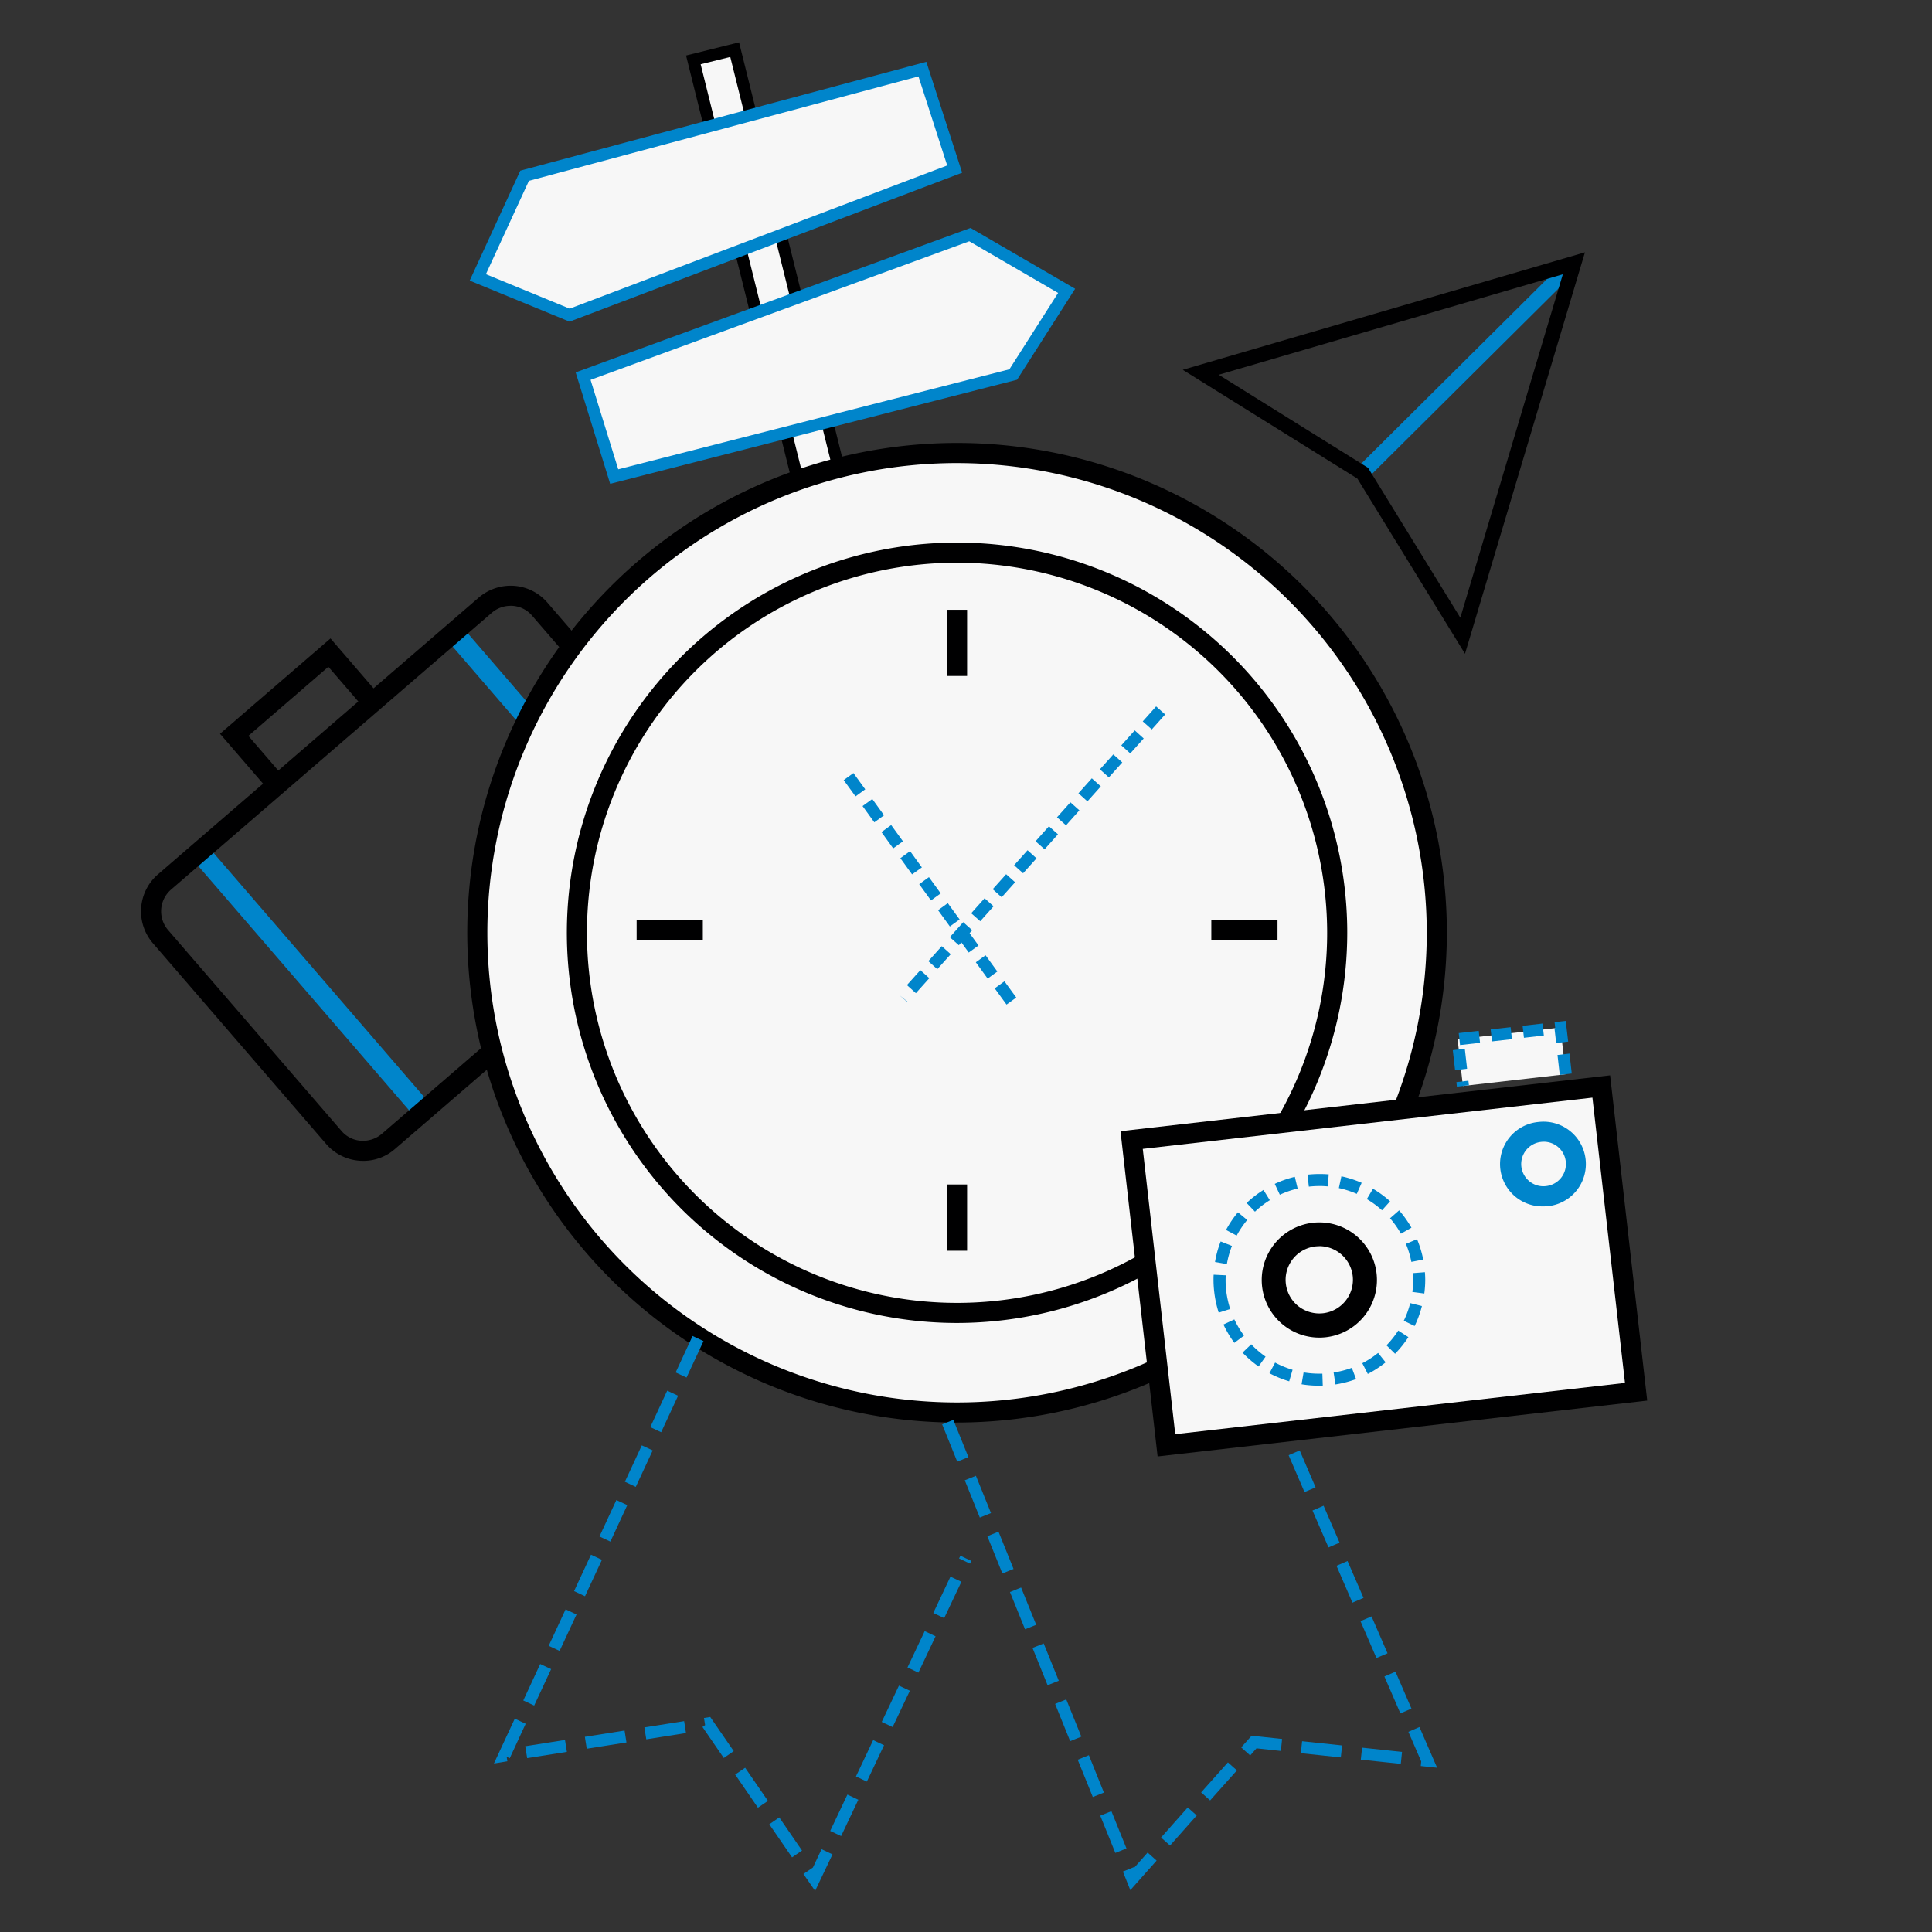 <svg xmlns="http://www.w3.org/2000/svg" xmlns:xlink="http://www.w3.org/1999/xlink" width="137" height="137" viewBox="0 0 137 137"><rect x="0" y="0" width="137" height="137" fill="#333333" stroke="none"/><defs><clipPath id="a"><rect width="106.805" height="131.089" fill="none"/></clipPath></defs><g transform="translate(-1190 -910)"><g transform="translate(1200 913)"><rect width="3.021" height="41.655" transform="translate(39.166 1.247) rotate(-13.957)" fill="#f7f7f7"/><path d="M14.595,1.556l2.1-.519,9.842,39.6-2.1.522ZM17.319,0,13.56.935,23.815,42.189l3.754-.932Z" transform="translate(25.089 0.001)" fill="#000001"/><path d="M11,14.821,13.2,21.938,41.5,14.7l3.785-5.931L38.423,4.785Z" transform="translate(20.349 8.854)" fill="#f7f7f7"/><path d="M13.261,22.759l-2.448-7.9,28-10.244,7.419,4.312-4.119,6.453ZM11.87,15.388l1.964,6.342L41.57,14.639l3.454-5.415-6.3-3.663Z" transform="translate(20.007 8.549)" fill="#0085cb"/><path d="M11.7,8.229,8.379,15.434l6.51,2.676,27.3-10.355L39.9.667Z" transform="translate(15.503 1.235)" fill="#f7f7f7"/><path d="M9.326,15.546l3.05-6.621L40,1.52l2.038,6.316L15.266,17.988Zm2.634-7.394-.194.051L8.177,16l7.08,2.91L42.716,8.494l.382-.145L40.559.485Z" transform="translate(15.129 0.898)" fill="#0085cb"/><rect width="1.427" height="24.295" transform="translate(3.6 57.877) rotate(-40.795)" fill="#0085cb"/><rect width="1.426" height="24.296" transform="matrix(0.757, -0.653, 0.653, 0.757, 21.635, 42.313)" fill="#0085cb"/><g transform="translate(0 0)"><g clip-path="url(#a)"><path d="M15.751,54.3c-.086,0-.174,0-.259-.009a3.445,3.445,0,0,1-2.36-1.183L.836,38.862a3.46,3.46,0,0,1,.356-4.868L23.951,14.356a3.478,3.478,0,0,1,2.508-.829,3.442,3.442,0,0,1,2.357,1.186l12.3,14.251a3.45,3.45,0,0,1-.359,4.863L18,53.467a3.41,3.41,0,0,1-2.246.835M26.2,14.943a2.022,2.022,0,0,0-1.32.49L2.124,35.071a2.036,2.036,0,0,0-.211,2.856l12.3,14.248a1.988,1.988,0,0,0,1.382.7,2.064,2.064,0,0,0,1.474-.482L39.824,32.751a2.039,2.039,0,0,0,.211-2.859l-12.3-14.248a2,2,0,0,0-1.382-.7c-.051,0-.1-.006-.154-.006" transform="translate(-0.001 25.016)" fill="#000001"/><path d="M5.485,25.67l-3.52-4.079L9.8,14.83l3.517,4.079-1.08.932-2.588-3-5.672,4.9,2.588,3Z" transform="translate(3.636 27.441)" fill="#000001"/><path d="M8.367,44.239A34.018,34.018,0,1,0,42.385,10.218,34.018,34.018,0,0,0,8.367,44.239" transform="translate(15.481 18.907)" fill="#f7f7f7"/><path d="M42.847,79.431A34.732,34.732,0,1,1,77.58,44.7a34.769,34.769,0,0,1-34.733,34.73m0-68.038A33.307,33.307,0,1,0,76.155,44.7,33.344,33.344,0,0,0,42.847,11.393" transform="translate(15.018 18.444)" fill="#000001"/><path d="M31.556,71.536l-.829-1.2.673-.459.613-1.3.775.368ZM29.92,69.158,28.307,66.81l.707-.485,1.613,2.349ZM33.4,67.648l-.775-.365,1.22-2.577.775.365Zm-5.9-2.012-1.613-2.351.707-.482,1.616,2.349Zm7.724-1.853-.772-.365,1.22-2.574.772.362ZM8.78,62.5l1.479-3.178.772.362L9.9,62.127l-.217-.1.051.316Zm2.357-.379L11,61.277l2.819-.445.134.844Zm13.941-.011-1.511-2.2.188-.131-.08-.507.445-.068,1.665,2.42Zm-9.716-.656-.134-.844,2.816-.445.134.844Zm4.221-.667-.134-.844,2.819-.445.131.844Zm17.469-.869-.772-.365L37.5,56.979l.775.362ZM11.633,58.393l-.772-.362,1.2-2.585.775.362Zm27.248-2.337-.775-.365,1.22-2.577.772.365ZM13.437,54.517l-.775-.362,1.2-2.585.775.362Zm27.271-2.326-.772-.365,1.217-2.577.775.365Zm-25.47-1.553-.775-.362,1.2-2.582.775.362Zm27.3-2.312-.775-.365.094-.194.772.365Zm-25.5-1.562-.775-.362,1.2-2.585.772.362Zm1.8-3.879-.772-.362,1.2-2.582.772.359Zm1.8-3.876-.772-.359,1.2-2.585.772.359Zm1.8-3.876-.772-.362,1.2-2.585.775.362Z" transform="translate(16.245 59.551)" fill="#0085cb"/><path d="M33.274,72.364l-.527-1.317.79-.319.017.037L34.5,69.7l.638.567Zm-1.063-2.639-1.069-2.642.79-.319L33,69.405ZM36.09,69.2l-.638-.567L37.344,66.5l.638.567Zm2.842-3.2-.638-.567,1.9-2.129.638.567Zm-8.32-.242-1.069-2.642.79-.322L31.4,65.444ZM55.03,63.685l-1.16-.123.031-.325-.909-2.1.784-.339Zm-2.577-.276-2.836-.3.091-.849,2.833.3ZM48.2,62.952l-2.833-.3.088-.849,2.836.3Zm-6.427-.14-.638-.57.741-.829,2.16.231-.088.849-1.727-.185ZM29.007,61.8l-1.066-2.642.79-.319L29.8,61.479Zm23.418-1.97L51.29,57.212l.787-.339,1.132,2.617Zm-25.019-2-1.069-2.642.792-.319L28.2,57.514Zm23.321-1.927L49.595,53.29l.784-.339,1.134,2.617Zm-24.92-2.038-1.069-2.642.79-.319L26.6,53.549Zm23.218-1.887-1.132-2.614.784-.339,1.134,2.614ZM24.2,49.907l-1.066-2.642.792-.322,1.066,2.645ZM47.326,48.06l-1.134-2.617.787-.339,1.132,2.617ZM22.6,45.942,21.534,43.3l.79-.319,1.069,2.642Zm23.024-1.807L44.5,41.521l.784-.339L46.411,43.8ZM21,41.977l-1.069-2.642.792-.319,1.069,2.642Zm22.925-1.764L42.794,37.6l.784-.339,1.134,2.617Zm-1.7-3.922-1.134-2.617.787-.339,1.132,2.617Zm-1.7-3.922-.14-.319.787-.342.137.319Z" transform="translate(36.879 58.669)" fill="#0085cb"/><path d="M29.636,45.874c-.185,0-.373-.006-.564-.011l.034-.855a13.392,13.392,0,0,0,2.75-.168l.14.841a14.488,14.488,0,0,1-2.36.194m-2.029-.143a14.394,14.394,0,0,1-2.842-.707l.288-.8a13.517,13.517,0,0,0,2.676.664Zm5.823-.362-.225-.827a13.445,13.445,0,0,0,2.571-.995l.39.761a14.277,14.277,0,0,1-2.736,1.06m-10.019-.912a14.243,14.243,0,0,1-2.5-1.533l.519-.681a13.486,13.486,0,0,0,2.351,1.445Zm14.026-.881-.467-.718a13.89,13.89,0,0,0,2.152-1.724l.6.61a14.848,14.848,0,0,1-2.286,1.833m-17.643-1.6A14.494,14.494,0,0,1,17.87,39.76l.7-.493a13.223,13.223,0,0,0,1.807,2.084Zm20.921-1.311-.656-.547a13.712,13.712,0,0,0,1.533-2.289l.755.4a14.437,14.437,0,0,1-1.633,2.437M17.086,38.517a14.29,14.29,0,0,1-1.163-2.691l.812-.257a13.787,13.787,0,0,0,1.1,2.528ZM42.969,36.9l-.79-.322a13.428,13.428,0,0,0,.767-2.648l.841.154a14.171,14.171,0,0,1-.818,2.816M15.555,34.407a14.567,14.567,0,0,1-.125-5.182l.847.134a13.292,13.292,0,0,0-.165,2.129,13.818,13.818,0,0,0,.279,2.745Zm28.423-1.781-.852-.066c.029-.353.04-.71.04-1.069a13.9,13.9,0,0,0-.1-1.69l.847-.105a14.566,14.566,0,0,1,.111,1.8c0,.382-.017.761-.043,1.134m-1.16-4.184a13.528,13.528,0,0,0-.889-2.608l.772-.359a14.187,14.187,0,0,1,.952,2.776Zm-26.251-.433-.829-.217a13.922,13.922,0,0,1,1.04-2.742l.761.382a13.519,13.519,0,0,0-.972,2.577m24.72-3.4a13.42,13.42,0,0,0-1.639-2.217l.636-.576a14.428,14.428,0,0,1,1.739,2.36Zm-23.061-.376-.724-.462a14.5,14.5,0,0,1,1.818-2.3l.613.6a13.528,13.528,0,0,0-1.707,2.166m20.439-2.816A13.4,13.4,0,0,0,36.439,19.8l.43-.738a14.329,14.329,0,0,1,2.371,1.727Zm-17.72-.291-.553-.653a14.315,14.315,0,0,1,2.426-1.647l.4.75a13.713,13.713,0,0,0-2.277,1.551m14.271-1.964a13.431,13.431,0,0,0-2.617-.872l.188-.835a14.405,14.405,0,0,1,2.779.929Zm-10.745-.177-.328-.79a13.9,13.9,0,0,1,2.813-.838l.157.841a13.292,13.292,0,0,0-2.642.787m6.766-.929a13.74,13.74,0,0,0-2.759-.046l-.071-.849a14.009,14.009,0,0,1,2.93.046Z" transform="translate(28.227 31.654)" fill="#0085cb"/><path d="M10.845,39.654A26.956,26.956,0,1,0,37.8,12.7,26.957,26.957,0,0,0,10.845,39.654" transform="translate(20.066 23.492)" fill="#f7f7f7"/><path d="M38.262,67.784a27.669,27.669,0,1,1,27.67-27.667,27.7,27.7,0,0,1-27.67,27.667m0-53.912A26.244,26.244,0,1,0,64.507,40.116,26.272,26.272,0,0,0,38.262,13.871" transform="translate(19.603 23.029)" fill="#000001"/><line y2="4.694" transform="translate(57.865 40.238)" fill="#fff"/><rect width="1.425" height="4.694" transform="translate(57.153 40.24)" fill="#000001"/><line y2="4.697" transform="translate(57.865 80.994)" fill="#fff"/><rect width="1.425" height="4.697" transform="translate(57.153 80.993)" fill="#000001"/><line x2="11.88" y2="16.383" transform="translate(50.174 52.065)" fill="#fff"/><path d="M29.028,34.6,28.19,33.45l.69-.5.838,1.151Zm-1.34-1.844-.838-1.154.69-.5.838,1.154Zm-1.34-1.847-.838-1.154.693-.5.838,1.154Zm-1.337-1.847-.838-1.154.69-.5.838,1.154Zm-1.34-1.847-.835-1.152.69-.5.835,1.154Zm-1.34-1.847L21.5,24.221l.69-.5.835,1.154Zm-1.34-1.844-.832-1.154.69-.5.835,1.154Zm-1.337-1.847-.835-1.154.69-.5.835,1.154ZM18.32,19.837l-.838-1.154.69-.5.838,1.154Z" transform="translate(32.346 33.635)" fill="#0085cb"/><line x1="18.262" y2="20.413" transform="translate(54.041 47.386)" fill="#fff"/><path d="M19.5,37.5l-.653-.559.67.539Zm.579-.65-.636-.573.952-1.06.636.57Zm1.519-1.7-.636-.57.952-1.063.636.57Zm1.525-1.7-.638-.57.949-1.063.638.57Zm1.519-1.7L24,31.184l.949-1.063.638.57Zm1.519-1.7-.636-.57.952-1.063.636.57Zm1.519-1.7-.636-.57.952-1.063.636.573Zm1.525-1.7-.641-.57.949-1.063.641.57Zm1.519-1.7-.638-.57.949-1.063.638.57Zm1.519-1.7-.638-.573.949-1.06.638.57Zm1.519-1.7-.636-.57.952-1.06.636.57Zm1.519-1.7-.636-.57.952-1.063.636.573Zm1.525-1.7-.641-.57.949-1.063.641.57Z" transform="translate(34.868 30.576)" fill="#0085cb"/><line x2="4.694" transform="translate(35.141 62.964)" fill="#fff"/><rect width="4.694" height="1.425" transform="translate(35.144 62.252)" fill="#000001"/><line x2="4.694" transform="translate(75.896 62.964)" fill="#fff"/><rect width="4.694" height="1.425" transform="translate(75.896 62.252)" fill="#000001"/><path d="M0,0H33.522V21.788H0Z" transform="translate(70.241 77.841) rotate(-6.503)" fill="#f7f7f7"/><path d="M27,52.724,24.368,29.66,59.087,25.7l2.631,23.064Zm-1.052-21.81L28.25,51.145l31.891-3.634L57.833,27.28Z" transform="translate(45.087 47.554)" fill="#000001"/><path d="M26.878,36.184a7.077,7.077,0,1,0,6.231-7.832,7.077,7.077,0,0,0-6.231,7.832" transform="translate(49.646 52.374)" fill="#f7f7f7"/><path d="M34.18,43.164a7.615,7.615,0,0,1-1.251-.1l.145-.844a6.786,6.786,0,0,0,1.106.091l.225,0,.028.855Zm1.151-.088-.128-.847a6.566,6.566,0,0,0,1.291-.333l.3.8a7.578,7.578,0,0,1-1.459.379m-3.283-.222a7.614,7.614,0,0,1-1.4-.573l.4-.755a6.8,6.8,0,0,0,1.24.51Zm5.575-.522-.39-.761a6.744,6.744,0,0,0,1.12-.73l.533.667a7.567,7.567,0,0,1-1.263.824m-7.747-.53a7.634,7.634,0,0,1-1.137-.983l.616-.59a6.927,6.927,0,0,0,1.018.875Zm9.682-.9-.61-.6a7,7,0,0,0,.835-1.046l.718.465a7.765,7.765,0,0,1-.943,1.177m-11.4-.772a7.67,7.67,0,0,1-.772-1.3l.772-.362a7,7,0,0,0,.687,1.149Zm12.786-1.194-.77-.373a6.458,6.458,0,0,0,.456-1.251l.829.208a7.34,7.34,0,0,1-.516,1.417m-13.892-.949a7.53,7.53,0,0,1-.319-1.471,7.3,7.3,0,0,1-.051-.861c0-.12,0-.239.011-.359l.852.043c0,.105-.006.211-.006.316a6.914,6.914,0,0,0,.04.761,7.177,7.177,0,0,0,.285,1.311Zm14.579-1.357-.847-.111a6.43,6.43,0,0,0,.054-.847c0-.16,0-.322-.017-.487l.852-.066c.014.185.023.371.023.553a7.145,7.145,0,0,1-.066.958m-14-2.089-.841-.145a7.122,7.122,0,0,1,.4-1.456l.8.316a6.557,6.557,0,0,0-.359,1.285m13.083-.154a6.47,6.47,0,0,0-.388-1.277l.79-.331a7.546,7.546,0,0,1,.439,1.445Zm-12.39-1.864-.752-.4a7.294,7.294,0,0,1,.844-1.251l.658.544a6.7,6.7,0,0,0-.75,1.109m11.649-.137a6.806,6.806,0,0,0-.772-1.092l.644-.562a7.828,7.828,0,0,1,.875,1.231ZM29.625,30.825l-.59-.619a7.378,7.378,0,0,1,1.194-.923l.45.727a6.387,6.387,0,0,0-1.055.815m9.01-.1a6.634,6.634,0,0,0-1.077-.792l.436-.735a7.541,7.541,0,0,1,1.214.889Zm-7.245-1.1-.362-.772a7.209,7.209,0,0,1,1.425-.5l.2.832a6.515,6.515,0,0,0-1.26.436m5.453-.06a6.623,6.623,0,0,0-1.271-.41l.18-.835a7.407,7.407,0,0,1,1.437.462Zm-3.4-.513-.094-.849a7.876,7.876,0,0,1,.889-.046q.312,0,.616.026l-.071.852c-.194-.014-.39-.029-.581-.026a7.51,7.51,0,0,0-.758.043" transform="translate(49.366 52.098)" fill="#0085cb"/><path d="M28.2,33.256a3.242,3.242,0,1,0,2.853-3.583A3.238,3.238,0,0,0,28.2,33.256" transform="translate(52.136 54.866)" fill="#f7f7f7"/><path d="M31.965,37.543a4.085,4.085,0,1,1,.473-.026,4.425,4.425,0,0,1-.473.026m.009-6.481c-.088,0-.18.006-.271.014a2.385,2.385,0,0,0-1.214,4.238,2.417,2.417,0,0,0,1.756.5,2.389,2.389,0,0,0,2.1-2.639,2.392,2.392,0,0,0-2.371-2.118" transform="translate(51.578 54.309)" fill="#000001"/><path d="M36.836,32.861a3,3,0,0,1-.333-5.988,3,3,0,0,1,.678,5.971c-.117.011-.231.017-.345.017m.009-4.583a1.266,1.266,0,0,0-.18.011,1.581,1.581,0,0,0-1.394,1.747v0a1.579,1.579,0,0,0,.584,1.055,1.553,1.553,0,0,0,1.166.331,1.578,1.578,0,0,0-.177-3.147" transform="translate(62.609 49.685)" fill="#0085cb"/><path d="M40.425,27.823l-.379-3.312-7.291.832.376,3.312" transform="translate(60.605 45.352)" fill="#f7f7f7"/><path d="M32.93,29.006l-.037-.319.852-.1.037.322Zm7.294-.829-.162-1.414.852-.1.16,1.414ZM32.8,27.838l-.162-1.417.852-.1.162,1.417Zm.353-1.779-.094-.849,1.417-.16.094.849Zm6.815-.148-.12-1.043.054-.009-.046-.425.792-.088.171,1.468ZM35.416,25.8l-.094-.849,1.417-.16.094.849Zm2.266-.257-.094-.849L39,24.534l.094.847Z" transform="translate(60.381 45.047)" fill="#0085cb"/><path d="M30.957,21.124l-.744-.747L45.325,5.356l.744.747Z" transform="translate(55.901 9.911)" fill="#0085cb"/><path d="M45.931,33.693,38.3,21.269,25.917,13.556l28.52-8.331ZM52.869,6.781l-24.4,7.126,10.589,6.6L45.6,31.134Z" transform="translate(47.953 9.668)" fill="#000001"/></g></g></g><rect width="137" height="137" transform="translate(1190 910)" fill="none"/></g></svg>